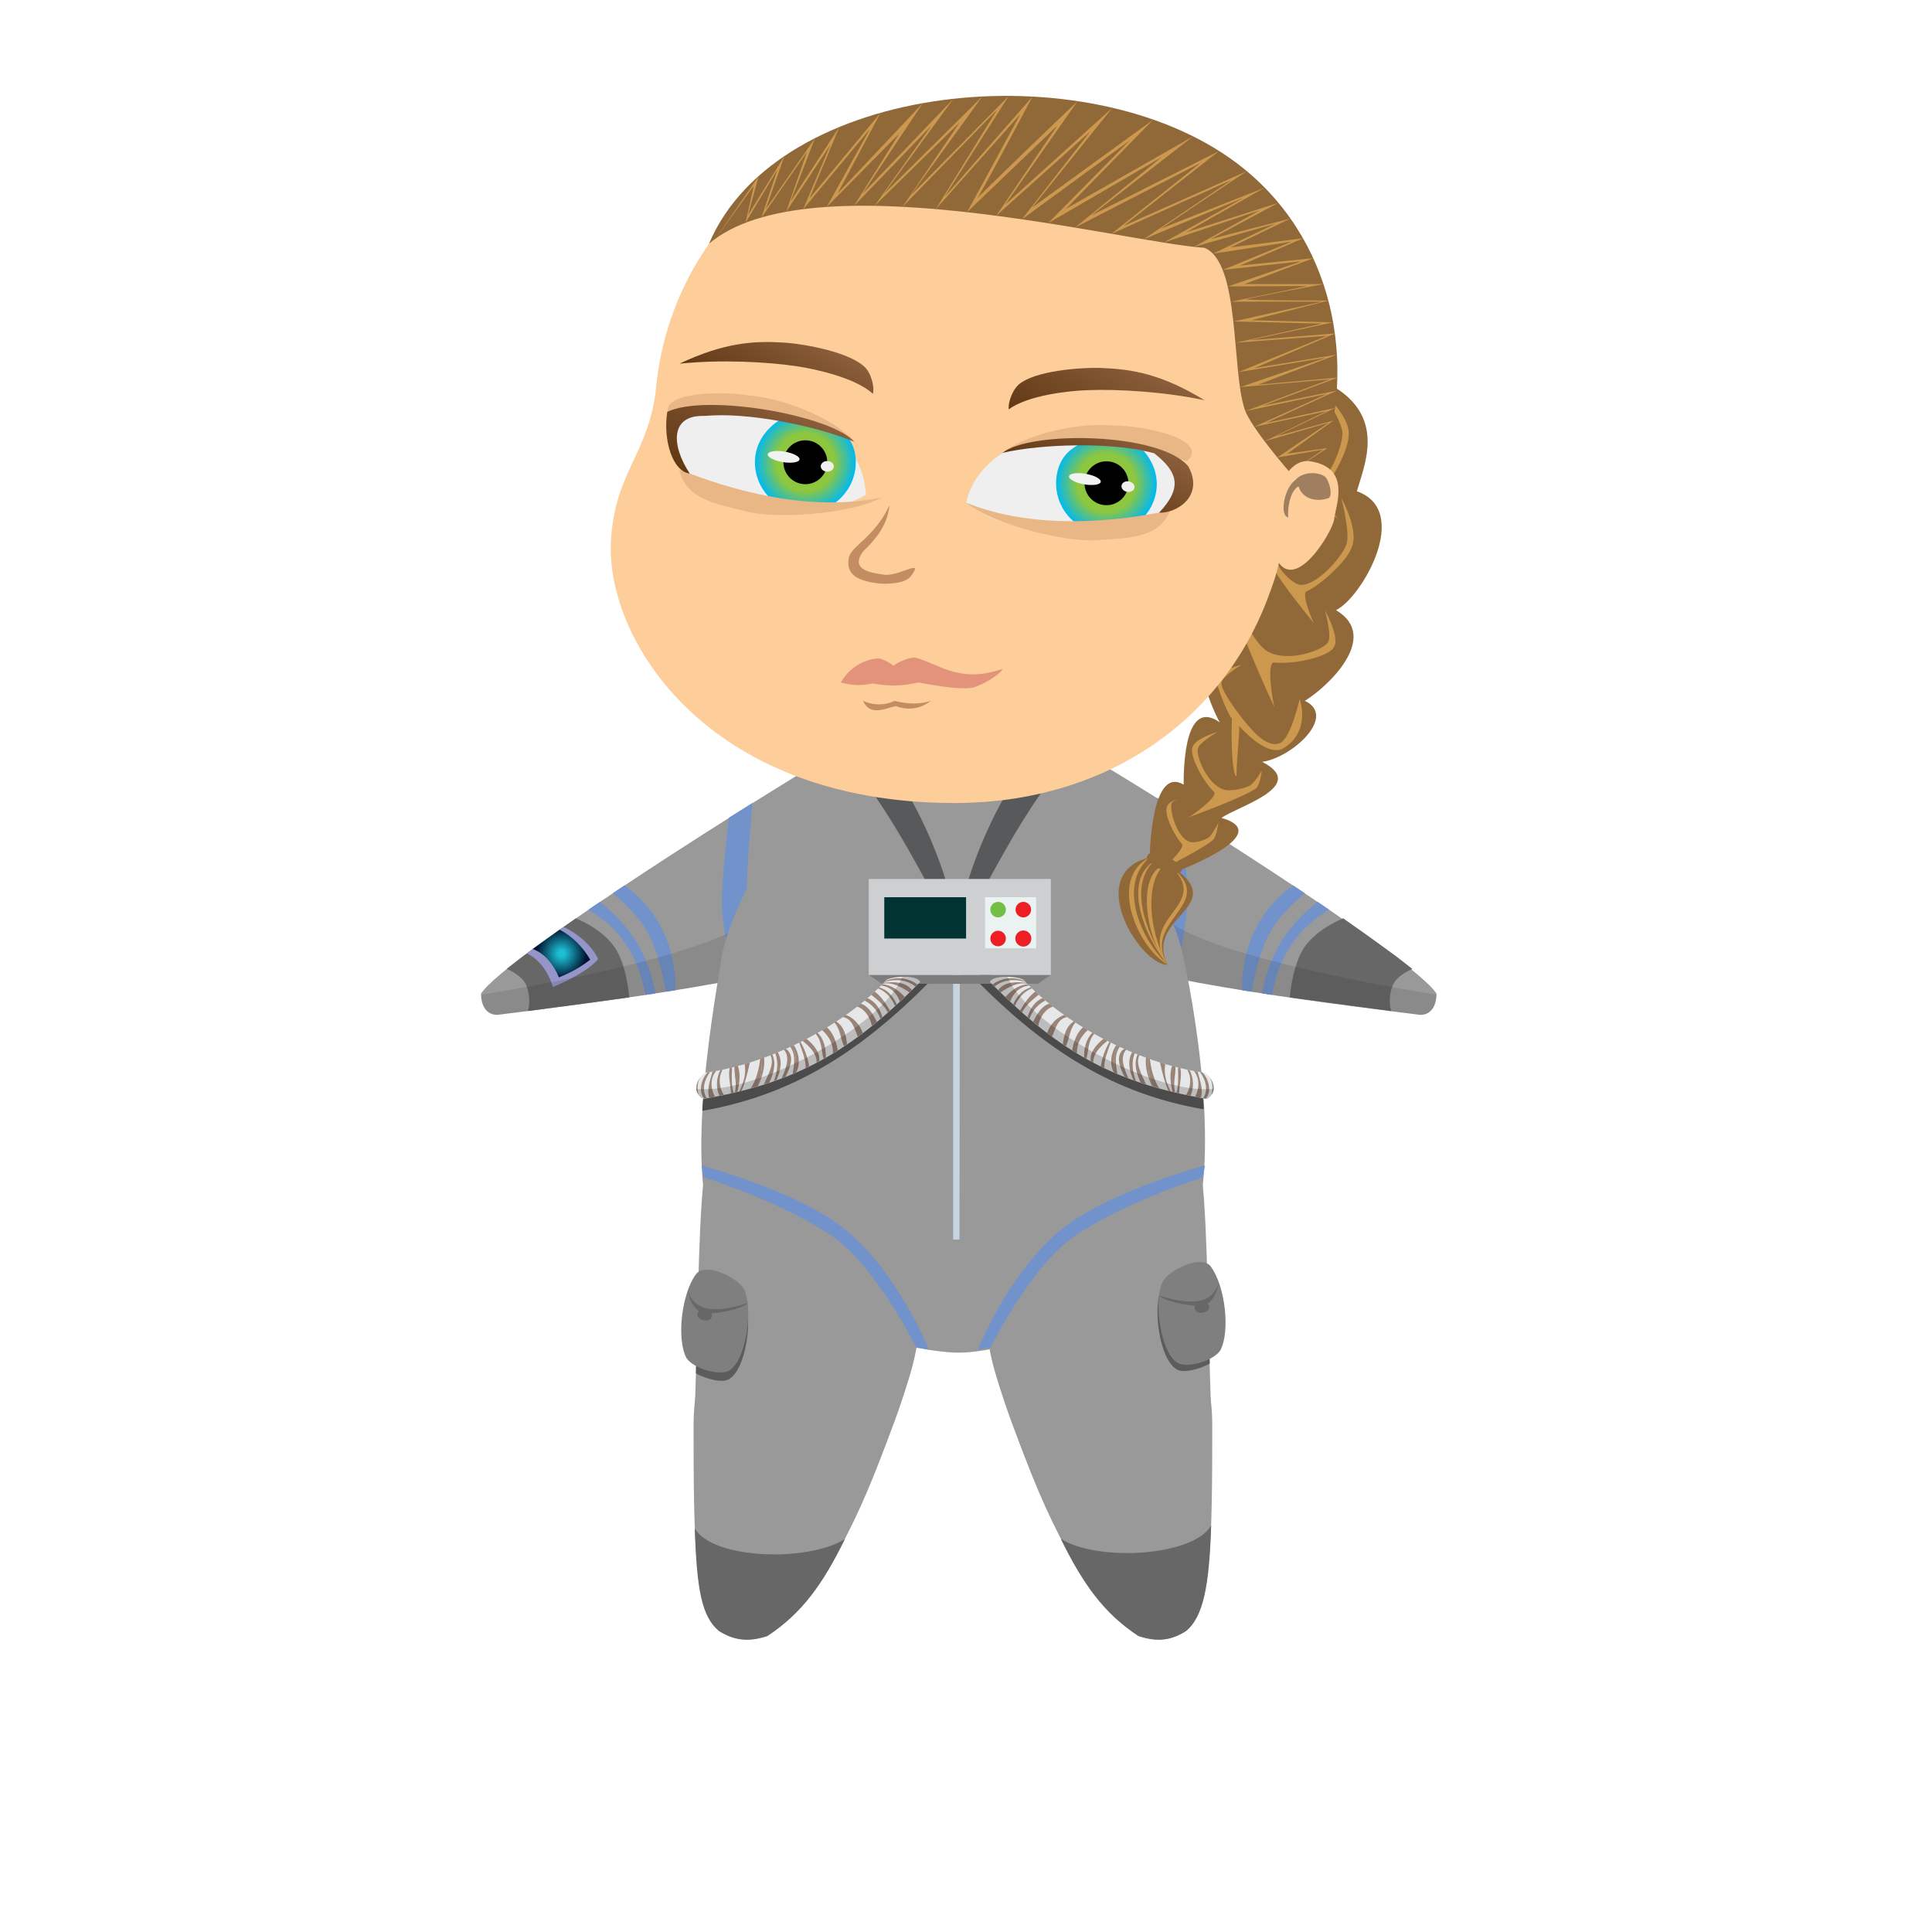 <?xml version="1.0" encoding="utf-8"?>
<!-- Generator: Adobe Illustrator 19.0.0, SVG Export Plug-In . SVG Version: 6.00 Build 0)  -->
<svg version="1.1" xmlns="http://www.w3.org/2000/svg" xmlns:xlink="http://www.w3.org/1999/xlink" x="0px" y="0px"
	 viewBox="0 0 1417.3 1417.3" style="enable-background:new 0 0 1417.3 1417.3;" xml:space="preserve">
<style type="text/css">
	.st0{fill:#999999;}
	.st1{fill:#666766;}
	.st2{opacity:0.4;}
	.st3{fill:#7F7F7F;}
	.st4{fill:#7292CB;}
	.st5{opacity:0.1;}
	.st6{fill:#9595C9;}
	.st7{fill:url(#XMLID_57_);}
	.st8{fill:#C6D4E2;}
	.st9{opacity:0.51;}
	.st10{fill:#58595B;}
	.st11{fill:#7D7C7C;}
	.st12{fill:#CDCFD0;}
	.st13{fill:#013333;}
	.st14{fill:#EBF2F2;}
	.st15{fill:#ED1F24;}
	.st16{fill:#71BF44;}
	.st17{fill:#E6E7E8;}
	.st18{fill:#9B8579;}
	.st19{opacity:0.18;}
	.st20{fill:#916939;}
	.st21{fill:#CB984D;}
	.st22{fill:#FDCD9A;}
	.st23{fill:#EFEFEF;}
	.st24{fill:url(#радужка_2_);}
	.st25{fill:#E9B685;}
	.st26{fill:#F1F2F2;}
	.st27{fill:url(#XMLID_58_);}
	.st28{fill:url(#радужка_3_);}
	.st29{fill:url(#XMLID_60_);}
	.st30{fill:#E2937A;}
	.st31{fill:#C38C62;}
	.st32{fill:url(#бровь_л_x5C__2_);}
	.st33{fill:url(#бровь_л_x5C__3_);}
	.st34{fill:#A07E60;}
</style>
<g id="прав_нога">
	<path id="п_низ_1_" class="st0" d="M747.7,1058c16.1,43.6,45.1,114.5,87.5,142.1c14.5,4.8,24.5,2.9,34.9-3.7
		c18.5-15.3,19.2-64.4,19.2-151.2C889.3,901.4,697.8,922.6,747.7,1058z"/>
	<path id="п_верх" class="st0" d="M756.3,1079.4c-12-29.2-17.9-45.1-25.4-69.6c-16.5-53.9-4.2-98.4,17-121.3
		c16.3-17.6,130.9-48.6,133.8-24.8c4.7,39,4.4,124.2,7.3,182.1C853.7,1094.5,800.6,1104,756.3,1079.4z"/>
	<path id="ботинок_п_1_" class="st1" d="M778.2,1128.9c15.9,32.5,31.5,54.8,57,71.3c14.5,4.8,24.5,2.9,34.9-3.7
		c12.8-10.6,17-33.2,18.4-77.5C875.9,1141.5,806.2,1146.1,778.2,1128.9z"/>
	<path id="тень_к" class="st2" d="M887.6,1000.3c-7.9,4.2-19.4,7.3-24.5,4.2c-12.8-7.8-17.4-45.2-11.3-58.9
		c3.6-8,23.8-15.6,34.1-13.4C886.5,954.5,887,978.2,887.6,1000.3z"/>
	<path id="карман_1_" class="st3" d="M852.6,940.9c4-9,29.4-21.3,35.8-11.5c10.3,14,14.3,47.2,6.8,61.3
		c-5.2,7.7-24.3,13.3-31.3,9.1C851,992,846.4,954.6,852.6,940.9z"/>
	<path id="стежка_к_1_" class="st1" d="M894.1,940.9c-5.8,20.4-30.3,13.6-43.9,9.4c3.5,4.1,20.2,7.5,26.3,7.4
		c-1.6,9.7,15.3,4.5,9.4-1.3C889.5,953.9,893.2,947.9,894.1,940.9z"/>
</g>
<g id="лев_нога">
	<path id="л_низ_1_" class="st0" d="M650.4,1058c-16.1,43.6-45.1,114.5-87.5,142.1c-14.5,4.8-24.5,2.9-34.9-3.7
		c-18.5-15.3-19.2-64.4-19.2-151.2C508.8,901.4,700.3,922.6,650.4,1058z"/>
	<path id="л_верх_1_" class="st0" d="M641.8,1079.4c12-29.2,17.9-45.1,25.4-69.6c16.5-53.9,4.2-98.4-17-121.3
		c-16.3-17.6-130.9-48.6-133.8-24.8c-4.7,39-4.4,124.2-7.3,182.1C542.4,1100.4,598.1,1105.3,641.8,1079.4z"/>
	<path id="ботинок_п" class="st1" d="M619.8,1129.1c-15.9,32.5-31.4,54.5-56.9,71.1c-14.5,4.8-25,2.9-35.5-3.7
		c-12.8-10.6-16.3-31-17.7-75.3C522.3,1143.7,591.8,1146.3,619.8,1129.1z"/>
	<path id="тень_к_1_" class="st2" d="M510.4,1007.5c7.9,4.2,19.4,7.3,24.5,4.2c12.8-7.8,17.4-45.2,11.3-58.9
		c-3.6-8-23.8-15.6-34.1-13.4C511.5,961.7,511,985.4,510.4,1007.5z"/>
	<path id="карман" class="st3" d="M546.2,946.5c-4-9-29.4-21.3-35.8-11.5c-10.3,14-14.3,47.2-6.8,61.3
		c5.2,7.7,24.3,13.3,31.3,9.1C547.7,997.7,552.3,960.2,546.2,946.5z"/>
	<path id="стежка_к" class="st1" d="M504.6,946.5c5.8,20.4,30.3,13.6,43.9,9.4c-3.5,4.1-20.2,7.5-26.3,7.4
		c1.6,9.7-15.3,4.5-9.4-1.3C509.2,959.5,505.5,953.5,504.6,946.5z"/>
</g>
<g id="прав_рука">
	<path id="XMLID_11_" class="st0" d="M800.4,556c29.3,16.7,235.4,144.9,253.4,172.9c0,8.7-3.8,15.6-11.9,15.6
		c-43.8-5.6-203.2-24.2-251.7-46.6C758,683,769.1,572.9,800.4,556z"/>
	<path id="XMLID_15_" class="st4" d="M866,596.1c0,0,5.8,48.8,5.2,65.1c-0.5,13.6-8,54-8,54l-17.3-3.5c0,0,6.5-46,6.9-61.5
		c0.4-16.3-4.1-65-4.1-65L866,596.1z"/>
	<path id="XMLID_16_" class="st1" d="M1036.1,710.8c0,0-11.4,4.4-14.5,12.3c-4,10.3-1,18.6-1,18.6l-74.4-10c0,0,1.5-20.6,8.9-33.9
		c8.8-15.9,30.3-24.1,30.3-24.1c1.5,1,24.8,17.4,39.8,28.6L1036.1,710.8z"/>
	<path id="XMLID_19_" class="st4" d="M948.6,649.5c2.9,1.9,5.7,3.8,8.5,5.7c-23,20.4-31.3,31.6-39,72.3c-2.3-0.4-4.7-0.7-7-1.1
		C911.1,694.5,923.3,668,948.6,649.5z"/>
	<path id="XMLID_18_" class="st4" d="M966.6,661.6c2.9,1.9,5.7,3.9,8.5,5.8c-21.8,12.6-36.5,32.2-41.9,62.5
		c-2.4-0.4-4.9-0.7-7.3-1.1C930.6,702,943.1,680,966.6,661.6z"/>
	<path id="XMLID_20_" class="st5" d="M868.9,682.8c43.5,22.2,148.5,41.3,184.9,46.9c-0.2,8.3-4,14.8-11.8,14.8
		c-43.8-5.6-203.2-24.2-251.7-46.6c-21-9.7-23.6-59.6-14.3-98C784.2,608.5,823.4,659.5,868.9,682.8z"/>
</g>
<g id="лев_рука">
	<path id="XMLID_46_" class="st0" d="M606.3,556c-29.3,16.7-235.4,144.9-253.4,172.9c0,8.7,3.8,15.6,11.9,15.6
		c43.8-5.6,203.2-24.2,251.6-46.6C648.7,683,637.6,572.9,606.3,556z"/>
	<path id="XMLID_45_" class="st4" d="M534.7,599.9c0,0-5.8,48.8-5.2,65.1c0.5,13.6,8,54,8,54l17.3-3.5c0,0-6.5-46-6.9-61.5
		c-0.4-16.3,4.1-65,4.1-65L534.7,599.9z"/>
	<path id="XMLID_44_" class="st4" d="M458.1,649.5c-2.9,1.9-5.7,3.8-8.5,5.7c23,20.4,31.3,31.6,39,72.3c2.3-0.4,4.7-0.7,7-1.1
		C495.6,694.4,483.4,667.9,458.1,649.5z"/>
	<path id="XMLID_43_" class="st4" d="M440.1,661.6c-2.9,1.9-5.7,3.9-8.5,5.8c21.8,12.6,36.5,32.2,41.9,62.5c2.4-0.4,4.9-0.7,7.3-1.1
		C476.1,702,463.6,680,440.1,661.6z"/>
	<path id="XMLID_42_" class="st1" d="M371.7,710.8c0,0,11.4,4.4,14.5,12.3c4,10.3,1,18.6,1,18.6l74.4-10c0,0-1.5-20.6-8.9-33.9
		c-8.8-15.9-30.3-24.1-30.3-24.1c-1.5,1-24.8,17.4-39.8,28.6L371.7,710.8z"/>
	<path id="XMLID_41_" class="st6" d="M438.8,703.7c-4.1-9.6-14.9-18.9-25.4-23.7c-7.4,5.2-18,12.9-27,19.4
		c14.6,6.7,19.2,24.6,19.2,24.6S428.7,715.1,438.8,703.7z"/>
	<radialGradient id="XMLID_57_" cx="411.922" cy="699.478" r="19.382" gradientUnits="userSpaceOnUse">
		<stop  offset="0.118" style="stop-color:#1DBFD3"/>
		<stop  offset="0.941" style="stop-color:#001331"/>
	</radialGradient>
	<path id="XMLID_23_" class="st7" d="M410,717c8.8-3.5,15.9-7.5,23-13c-5.5-9.4-13.2-17.1-22.4-22c-5.4,3.9-13.4,9.6-19.8,14.2
		C399.9,699.4,406.5,708.3,410,717z"/>
	<path id="XMLID_40_" class="st5" d="M537.8,682.8c-43.5,22.2-148.5,41.3-184.9,46.9c0.2,8.3,4,14.8,11.8,14.8
		c43.8-5.6,203.2-24.2,251.7-46.6c21-9.7,23.6-59.6,14.3-98C622.5,608.5,583.4,659.5,537.8,682.8z"/>
</g>
<g id="тело_1_">
	<path id="XMLID_14_" class="st0" d="M867.9,700.9c-8-36.4-52.1-122-79.3-154.2c-30.9-36.6-141.1-39.7-172.2-3.2
		c-34.5,40.5-81,122-86.8,157.5c-8.8,53.6-29.1,171.3,0,217.1c16.6,38.6,131.7,74.2,173.7,74.2c43.4,0,141.8-38.9,164.7-74.2
		C897.4,872.4,879.5,753.9,867.9,700.9z"/>
	<path id="XMLID_3_" class="st4" d="M514.7,855c0,0,62.9,16.7,99.1,42.2c42.6,30.1,67.6,92.9,67.6,92.9l-9.4-1.7
		c0,0-29.9-61.2-63.7-83.1c-38.6-25.1-91.9-41.6-91.9-41.6L514.7,855z"/>
	<path id="XMLID_12_" class="st4" d="M884,855c0,0-62.9,16.7-99.1,42.2c-42.6,30.1-67.6,92.9-67.6,92.9l9.4-1.7
		c0,0,29.9-61.2,63.7-83.1c38.6-25.1,91.9-41.6,91.9-41.6L884,855z"/>
</g>
<g id="блок">
	<polygon id="XMLID_50_" class="st8" points="699.2,708.7 704.1,708.7 703.9,909.3 699.2,909.3 	"/>
	<path id="тень" class="st9" d="M734.5,717.9c-5.1-3.2-17.1-5.1-19.4,0c52.8,53.7,102.9,84.6,167.9,95.9
		c0.1-12.3-2.9-14.2-3.2-18.2C830.1,788.8,762.7,749,734.5,717.9z"/>
	<path id="тень_1_" class="st9" d="M663.7,719c5.1-3.2,17.1-5.1,19.4,0c-52.8,53.7-102.9,84.6-167.9,95.9
		c-0.1-12.3,2.9-14.2,3.2-18.2C568.1,789.8,635.5,750,663.7,719z"/>
	<path id="XMLID_13_" class="st10" d="M625.6,535.2c45.5,28.9,80,132.6,73.6,144.8c-11.5-12-46.3-94.1-87-131.5
		C610.8,535.1,618,529.6,625.6,535.2z"/>
	<path id="XMLID_10_" class="st10" d="M778.5,535.2c-45.5,28.9-80,132.6-73.6,144.8c11.5-12,46.3-94.1,87-131.5
		C793.2,535.1,786.1,529.6,778.5,535.2z"/>
	<polygon id="XMLID_17_" class="st11" points="637.3,715.2 770.9,715.2 761.4,721.7 646.9,721.7 	"/>
	<rect id="XMLID_24_" x="637.3" y="644.8" class="st12" width="133.6" height="70.4"/>
	<rect id="XMLID_21_" x="648.7" y="658.2" class="st13" width="60" height="30.3"/>
	<rect id="XMLID_22_" x="722.6" y="658.2" class="st14" width="37.5" height="37.5"/>
	<circle id="XMLID_38_" class="st15" cx="750.7" cy="667.3" r="5.7"/>
	<circle id="XMLID_39_" class="st16" cx="732.2" cy="667.3" r="5.7"/>
	<circle id="XMLID_47_" class="st15" cx="750.7" cy="688.5" r="5.9"/>
	<circle id="XMLID_48_" class="st15" cx="732.2" cy="688.5" r="5.7"/>
</g>
<g id="лев_труба">
	<path id="база_2_" class="st17" d="M650.1,719c5.1-3.2,22.7-3.8,24.9,1.3c-52.8,53.7-94.2,74.6-159.3,85.9
		c-8-5.2-5.5-14.2,1.8-19.3C567.2,780.1,621.9,750,650.1,719z"/>
	<path id="_x32_6" class="st18" d="M513.8,790.4c-3.2,3.9-4.1,8.8-1.4,12.7C511.3,798.6,511.4,794,513.8,790.4z"/>
	<path id="_x32_5" class="st18" d="M520.9,786.4c-0.5,0.1-1.1,0.2-1.6,0.2c-4.8,4.7-7.3,14-2.6,19.4c0.6-0.1,1.2-0.2,1.9-0.3
		C514.6,800.1,516.5,792.2,520.9,786.4z"/>
	<path id="_x32_4" class="st18" d="M525.4,785.6c-0.9,0.2-1.8,0.3-2.7,0.5c-1.7,6.4-4.4,12.8-2.4,19.3c1.4-0.3,2.8-0.5,4.2-0.8
		C521.2,798.5,520.8,791,525.4,785.6z"/>
	<path id="_x32_3" class="st18" d="M530.1,784.7c-0.6,0.1-1.1,0.2-1.7,0.3c-3,6-3.3,13.3-0.6,18.9c1.1-0.2,2.1-0.4,3.2-0.6
		C527.4,797.5,526.9,790.4,530.1,784.7z"/>
	<path id="_x32_2" class="st18" d="M537,783.1c-0.6,0.1-1.1,0.3-1.7,0.4c-1.3,6.2,0.8,12.4,0.9,18.6c0.7-0.2,1.3-0.3,2-0.5
		C536.3,795.7,536.9,789.7,537,783.1z"/>
	<path id="_x32_1" class="st18" d="M541.3,781.9c-0.8,0.2-1.6,0.4-2.5,0.6c-0.3,6.5,2.1,12.4,0.2,18.8c0.7-0.2,1.3-0.3,2-0.5
		C542.5,794.6,543.4,788.3,541.3,781.9z"/>
	<path id="_x32_0" class="st18" d="M550.1,779.4c-1.3,0.4-2.5,0.8-3.8,1.2c1.2,7.4-0.9,14.1-4,20.1c0.5-0.1,1.1-0.3,1.6-0.4
		C546.9,793.6,548.6,786.5,550.1,779.4z"/>
	<path id="_x31_9" class="st18" d="M557.7,776.8c-1,7.8-2.8,15-6.9,21.6c1.4-0.4,2.8-0.8,4.1-1.2c3.8-5.6,4.1-13.9,4.1-20.9
		C558.6,776.5,558.1,776.7,557.7,776.8z"/>
	<path id="_x31_8" class="st18" d="M560.5,775.8c-0.5,0.2-1,0.4-1.5,0.5c0,7-0.3,15.3-4.1,20.9c0.4-0.1,0.7-0.2,1.1-0.3
		C559.1,790.3,561.3,783.1,560.5,775.8z"/>
	<path id="_x31_7" class="st18" d="M566.5,773.5c-0.4,0.2-0.9,0.4-1.3,0.5c3.2,6.5-1.8,14.4-4.9,21.6c1.3-0.4,2.7-0.9,4-1.3
		C567.4,787.7,569.7,780.1,566.5,773.5z"/>
	<path id="_x31_6" class="st18" d="M570.5,771.9c-0.6,0.2-1.2,0.5-1.8,0.7c2.7,6.9,1.4,14.3-1,20.5c0.6-0.2,1.3-0.4,1.9-0.7
		C572.7,785.7,574.2,778,570.5,771.9z"/>
	<path id="_x31_5" class="st18" d="M576.5,769.4c-0.5,0.2-1,0.4-1.5,0.6c5.2,5.8,1.2,14.5-1.6,21.1c0.9-0.4,1.9-0.7,2.8-1.1
		C579.7,783.3,583.3,774.1,576.5,769.4z"/>
	<path id="_x31_4.5" class="st18" d="M581.4,767.1c-0.6,0.3-1.1,0.5-1.7,0.8c4.4,5.9,2.9,13.2,1.8,20c0.7-0.3,1.3-0.6,2-0.8
		C584.7,780.2,583.8,774,581.4,767.1z"/>
	<path id="_x31_4" class="st18" d="M582.3,766.7c-0.3,0.1-0.6,0.3-0.9,0.4c2.5,6.9,3.3,13.1,2,19.9c0.2-0.1,0.5-0.2,0.7-0.3
		C587.3,780.5,586.3,772.6,582.3,766.7z"/>
	<path id="_x31_3" class="st18" d="M593.6,782.3c-1.1-6.6-3-12-6.4-18c-0.3,0.2-0.6,0.3-0.9,0.5c2.2,6.3,4.9,12.6,4.7,18.9
		C591.8,783.2,592.7,782.8,593.6,782.3z"/>
	<path id="_x31_2" class="st18" d="M591.6,762c-1,0.5-2,1-2.9,1.5c4.6,3.7,10.5,9.1,10.4,16c0.6-0.3,1.3-0.7,1.9-1
		C601.8,772.1,597.1,766.6,591.6,762z"/>
	<path id="_x31_1" class="st18" d="M599.7,757.6c-0.5,0.3-0.9,0.5-1.4,0.8c4.9,5.3,4,12.1,5.9,18.4c0.5-0.3,1.1-0.6,1.6-0.9
		C606,769.1,604.5,762.1,599.7,757.6z"/>
	<path id="_x31_0" class="st18" d="M614.6,770.6c-1.1-6.1-3.1-12.6-8-17c-1.1,0.7-2.3,1.4-3.5,2.1c5,4.4,8.4,10.4,7.9,17.1
		C612.3,772,613.4,771.3,614.6,770.6z"/>
	<path id="_x39_" class="st18" d="M613.4,749.3c-0.4,0.3-0.8,0.5-1.3,0.8c4.4,4.7,4.2,11.3,7.1,17.5c0.7-0.5,1.5-1,2.2-1.5
		C620.7,759.7,619.4,753.3,613.4,749.3z"/>
	<path id="_x38_" class="st18" d="M620.4,744.6c-0.7,0.5-1.4,1-2.2,1.5c7.1,1.1,8.6,8.7,11.1,14.5c1.2-0.9,2.4-1.8,3.6-2.7
		C631.2,752.1,626.1,746.3,620.4,744.6z"/>
	<path id="_x37_" class="st18" d="M631.4,736.3c-0.9,0.7-1.8,1.4-2.7,2.1c5.8,1.8,9.7,8,10.9,14.3c1.2-1,2.5-2,3.7-3.1
		C640.6,744.3,637.1,737.9,631.4,736.3z"/>
	<path id="_x36_" class="st18" d="M636.3,732.2c-0.7,0.6-1.4,1.2-2.1,1.8c5.6,2.7,9.8,7.8,11.7,13.5c0.5-0.4,1-0.9,1.5-1.3
		C645.5,740.1,642.5,734.9,636.3,732.2z"/>
	<path id="_x35_" class="st18" d="M641.6,727.4c-0.8,0.8-1.7,1.5-2.5,2.3c4.8,3.9,9.6,7.7,12.2,13.1c0.5-0.5,1.1-1,1.6-1.5
		C649.6,736.1,646.7,731.1,641.6,727.4z"/>
	<path id="_x34_" class="st18" d="M644.9,724.3c-0.3,0.3-0.5,0.5-0.8,0.8c5.6,1.9,10.3,7.4,12.5,13c0.4-0.4,0.9-0.8,1.3-1.2
		C655.2,731,651.5,726.2,644.9,724.3z"/>
	<path id="_x33_" class="st18" d="M647.2,722c-0.3,0.3-0.6,0.6-0.9,1c6.8,0.7,11.8,5.7,13.9,11.9c1.2-1.1,2.4-2.2,3.6-3.4
		C659.2,726.5,653.9,722.5,647.2,722z"/>
	<path id="_x32_" class="st18" d="M648.2,721c-0.2,0.2-0.4,0.4-0.6,0.7c6.8-1.6,13.9,2.5,19.7,6.4c0.6-0.6,1.2-1.2,1.7-1.7
		C664.5,720.1,655.6,720.1,648.2,721z"/>
	<path id="_x31_" class="st18" d="M649.2,719.9c-0.2,0.2-0.3,0.4-0.5,0.6c8-2.7,16.8-1.8,22.9,3.3c0.5-0.5,1-1,1.5-1.5
		C666.2,717,656.8,716.2,649.2,719.9z"/>
	<path id="тень_В" class="st19" d="M662,716.5c5.9-0.1,11.7,1,12.9,3.8c-52.8,53.7-94.2,74.6-159.3,85.9
		c-3.1-2-4.6-4.6-4.9-7.4C555,803.4,647.9,752,662,716.5z"/>
</g>
<g id="П_труба">
	<path id="база_1_" class="st17" d="M751.1,719c-5.1-3.2-22.7-3.8-24.9,1.3c52.8,53.7,94.2,74.6,159.3,85.9
		c8-5.2,5.5-14.2-1.8-19.3C834,780.1,779.3,750,751.1,719z"/>
	<path id="_x32_6_1_" class="st18" d="M887.4,790.4c3.2,3.9,4.1,8.8,1.4,12.7C889.8,798.6,889.7,794,887.4,790.4z"/>
	<path id="_x32_5_1_" class="st18" d="M880.3,786.4c0.5,0.1,1.1,0.2,1.6,0.2c4.8,4.7,7.3,14,2.6,19.4c-0.6-0.1-1.2-0.2-1.9-0.3
		C886.5,800.1,884.7,792.2,880.3,786.4z"/>
	<path id="_x32_4_1_" class="st18" d="M875.8,785.6c0.9,0.2,1.8,0.3,2.7,0.5c1.7,6.4,4.4,12.8,2.4,19.3c-1.4-0.3-2.8-0.5-4.2-0.8
		C879.9,798.5,880.3,791,875.8,785.6z"/>
	<path id="_x32_3_1_" class="st18" d="M871,784.7c0.6,0.1,1.1,0.2,1.7,0.3c3,6,3.3,13.3,0.6,18.9c-1.1-0.2-2.1-0.4-3.2-0.6
		C873.7,797.5,874.3,790.4,871,784.7z"/>
	<path id="_x32_2_1_" class="st18" d="M864.2,783.1c0.6,0.1,1.1,0.3,1.7,0.4c1.3,6.2-0.8,12.4-0.9,18.6c-0.7-0.2-1.3-0.3-2-0.5
		C864.8,795.7,864.2,789.7,864.2,783.1z"/>
	<path id="_x32_1_1_" class="st18" d="M859.8,781.9c0.8,0.2,1.6,0.4,2.5,0.6c0.3,6.5-2.1,12.4-0.2,18.8c-0.7-0.2-1.3-0.3-2-0.5
		C858.7,794.6,857.8,788.3,859.8,781.9z"/>
	<path id="_x32_0_1_" class="st18" d="M851,779.4c1.3,0.4,2.5,0.8,3.8,1.2c-1.2,7.4,0.9,14.1,4,20.1c-0.5-0.1-1.1-0.3-1.6-0.4
		C854.2,793.6,852.5,786.5,851,779.4z"/>
	<path id="_x31_9_1_" class="st18" d="M843.5,776.8c1,7.8,2.8,15,6.9,21.6c-1.4-0.4-2.8-0.8-4.1-1.2c-3.8-5.6-4.1-13.9-4.1-20.9
		C842.6,776.5,843,776.7,843.5,776.8z"/>
	<path id="_x31_8_1_" class="st18" d="M840.7,775.8c0.5,0.2,1,0.4,1.5,0.5c0,7,0.3,15.3,4.1,20.9c-0.4-0.1-0.7-0.2-1.1-0.3
		C842.1,790.3,839.9,783.1,840.7,775.8z"/>
	<path id="_x31_7_1_" class="st18" d="M834.6,773.5c0.4,0.2,0.9,0.4,1.3,0.5c-3.2,6.5,1.8,14.4,4.9,21.6c-1.3-0.4-2.7-0.9-4-1.3
		C833.8,787.7,831.4,780.1,834.6,773.5z"/>
	<path id="_x31_6_1_" class="st18" d="M830.6,771.9c0.6,0.2,1.2,0.5,1.8,0.7c-2.7,6.9-1.4,14.3,1,20.5c-0.6-0.2-1.3-0.4-1.9-0.7
		C828.4,785.7,826.9,778,830.6,771.9z"/>
	<path id="_x31_5_1_" class="st18" d="M824.7,769.4c0.5,0.2,1,0.4,1.5,0.6c-5.2,5.8-1.2,14.5,1.6,21.1c-0.9-0.4-1.9-0.7-2.8-1.1
		C821.4,783.3,817.9,774.1,824.7,769.4z"/>
	<path id="_x31_4.5_1_" class="st18" d="M819.8,767.1c0.6,0.3,1.1,0.5,1.7,0.8c-4.4,5.9-2.9,13.2-1.8,20c-0.7-0.3-1.3-0.6-2-0.8
		C816.4,780.2,817.3,774,819.8,767.1z"/>
	<path id="_x31_4_1_" class="st18" d="M818.9,766.7c0.3,0.1,0.6,0.3,0.9,0.4c-2.5,6.9-3.3,13.1-2,19.9c-0.2-0.1-0.5-0.2-0.7-0.3
		C813.9,780.5,814.8,772.6,818.9,766.7z"/>
	<path id="_x31_3_1_" class="st18" d="M807.5,782.3c1.1-6.6,3-12,6.4-18c0.3,0.2,0.6,0.3,0.9,0.5c-2.2,6.3-4.9,12.6-4.7,18.9
		C809.3,783.2,808.4,782.8,807.5,782.3z"/>
	<path id="_x31_2_1_" class="st18" d="M809.5,762c1,0.5,2,1,2.9,1.5c-4.6,3.7-10.5,9.1-10.4,16c-0.6-0.3-1.3-0.7-1.9-1
		C799.3,772.1,804,766.6,809.5,762z"/>
	<path id="_x31_1_1_" class="st18" d="M801.4,757.6c0.5,0.3,0.9,0.5,1.4,0.8c-4.9,5.3-4,12.1-5.9,18.4c-0.5-0.3-1.1-0.6-1.6-0.9
		C795.1,769.1,796.7,762.1,801.4,757.6z"/>
	<path id="_x31_0_1_" class="st18" d="M786.5,770.6c1.1-6.1,3.1-12.6,8-17c1.1,0.7,2.3,1.4,3.5,2.1c-5,4.4-8.4,10.4-7.9,17.1
		C788.9,772,787.7,771.3,786.5,770.6z"/>
	<path id="_x39__1_" class="st18" d="M787.7,749.3c0.4,0.3,0.8,0.5,1.3,0.8c-4.4,4.7-4.2,11.3-7.1,17.5c-0.7-0.5-1.5-1-2.2-1.5
		C780.5,759.7,781.7,753.3,787.7,749.3z"/>
	<path id="_x38__1_" class="st18" d="M780.7,744.6c0.7,0.5,1.4,1,2.2,1.5c-7.1,1.1-8.6,8.7-11.1,14.5c-1.2-0.9-2.4-1.8-3.6-2.7
		C769.9,752.1,775,746.3,780.7,744.6z"/>
	<path id="_x37__1_" class="st18" d="M769.8,736.3c0.9,0.7,1.8,1.4,2.7,2.1c-5.8,1.8-9.7,8-10.9,14.3c-1.2-1-2.5-2-3.7-3.1
		C760.5,744.3,764.1,737.9,769.8,736.3z"/>
	<path id="_x36__1_" class="st18" d="M764.8,732.2c0.7,0.6,1.4,1.2,2.1,1.8c-5.6,2.7-9.8,7.8-11.7,13.5c-0.5-0.4-1-0.9-1.5-1.3
		C755.7,740.1,758.7,734.9,764.8,732.2z"/>
	<path id="_x35__1_" class="st18" d="M759.5,727.4c0.8,0.8,1.7,1.5,2.5,2.3c-4.8,3.9-9.6,7.7-12.2,13.1c-0.5-0.5-1.1-1-1.6-1.5
		C751.6,736.1,754.5,731.1,759.5,727.4z"/>
	<path id="_x34__1_" class="st18" d="M756.2,724.3c0.3,0.3,0.5,0.5,0.8,0.8c-5.6,1.9-10.3,7.4-12.5,13c-0.4-0.4-0.9-0.8-1.3-1.2
		C745.9,731,749.7,726.2,756.2,724.3z"/>
	<path id="_x33__1_" class="st18" d="M754,722c0.3,0.3,0.6,0.6,0.9,1c-6.8,0.7-11.8,5.7-13.9,11.9c-1.2-1.1-2.4-2.2-3.6-3.4
		C742,726.5,747.2,722.5,754,722z"/>
	<path id="_x32__1_" class="st18" d="M753,721c0.2,0.2,0.4,0.4,0.6,0.7c-6.8-1.6-13.9,2.5-19.7,6.4c-0.6-0.6-1.2-1.2-1.7-1.7
		C736.6,720.1,745.6,720.1,753,721z"/>
	<path id="_x31__1_" class="st18" d="M751.9,719.9c0.2,0.2,0.3,0.4,0.5,0.6c-8-2.7-16.8-1.8-22.9,3.3c-0.5-0.5-1-1-1.5-1.5
		C735,717,744.3,716.2,751.9,719.9z"/>
	<path id="тень_В_1_" class="st19" d="M739.1,716.5c-5.9-0.1-11.7,1-12.9,3.8c52.8,53.7,94.2,74.6,159.3,85.9
		c3.1-2,4.6-4.6,4.9-7.4C846.2,803.4,753.2,752,739.1,716.5z"/>
</g>
<g id="голова">
	<g id="коса">
		<path id="XMLID_35_" class="st20" d="M980.8,285.1c35.3,23.2,19.8,56.8,14.6,75.3c40.6,14.3,3.3,78.3-15.3,87.2
			c33.6,20-7.6,57.4-22.9,66.5c24.1,11.4-9.7,41.9-31.3,44.8c34.7,17.7-18.5,32.8-29.8,41.1c42.4,12.2-37.4,41.1-37.4,41.1
			l-15.5-3.4c0,0-0.9-77.5,25.1-62.1c0-14.2,1.1-63.7,26.5-45.7c-5.8-10.3-31.2-66.5,10.1-56.5c-12.9-11.3-44.1-45.1,2.2-45.1
			C908.6,388,940.5,285.1,980.8,285.1z"/>
		<path id="_x36__2_" class="st21" d="M871.3,585.2c0,0-13.8,0.6-15.3,6.9c-2,6,5.4,20.6,11.1,27.2c2.6,3-14.5,18.8-15.1,18.5
			c0,0,32.6-16.2,38.2-22c2.3-2.4,3.6-12.3,3.6-12.3s-4.1,8.1-6.4,10.3c-2.5,2.3-11,5.1-14.9,3.7c-8.8-3.2-14.2-21.4-13.2-27.5
			C860,585.7,871.3,585.2,871.3,585.2z"/>
		<path id="_x35__2_" class="st21" d="M893.3,536.9c0,0-16.7,4.7-18.5,11.3c-2.4,6.3,8,25.4,15.8,32.7c3.7,3.4-18.6,19.4-19.4,19
			c0,0,43-15.7,50.2-21.6c3-2.5,4.3-13,4.3-13s-5.1,8.5-8.2,10.6c-3.3,2.3-14.5,5-19.8,3.3c-11.9-3.8-20.1-23.5-19-30
			C879.6,544.7,893.3,536.9,893.3,536.9z"/>
		<path id="_x34__2_" class="st21" d="M953.4,512.9c0,0,8.8,23.5-12,36.1c-10,5.5-24.7-8-32.4-16.4c0.6,5.7-1.9,23.3-1.9,36.8
			c-2.5,0.3-4.2-19.3-3.4-42.1c-4.2-5.6-12.8-28.2-11.7-30.8c1.9-4.7,18.6-8.7,18.6-8.7s-12.7,7.7-14.4,12.3
			c-1.7,4.6,10.1,20.4,13.1,24.3c6.9,8.9,19.3,25.1,29.7,20.7C946.9,541.8,953.4,512.9,953.4,512.9z"/>
		<path id="_x33__2_" class="st21" d="M972,447.8c0,0,11.1,19.8,6.6,26.8c-3.5,7.4-30.1,13-43.8,11.4c-6.4-0.8-0.5,33.4,0.6,33.9
			c0,0-25.1-53.7-26.4-65.4c-0.6-4.9,7.7-14.6,7.7-14.6s-3,11.7-2.1,16.4c0.9,5,8.8,17.8,15.1,21.5c14.3,8.3,39.4,0,44.3-6.3
			C977.5,467.2,972,447.8,972,447.8z"/>
		<path id="_x32__2_" class="st21" d="M984,365.4c0,0,12.6,22.4,8,35c-3.1,11-24,29.3-33.5,33.4c-4.2,1.8,5,23.7,5.7,23.7
			c0,0-25.6-30.8-30-41c-2-4.7-0.2-20.4-0.2-20.4s2.2,15.1,4.3,19.5c2.1,4.5,10.5,12.8,15.4,13.4c11.2,1.4,29.8-18.9,34-29.4
			C990.8,391.4,984,365.4,984,365.4z"/>
		<path id="_x31__3_" class="st21" d="M970.1,287.5c0,0,19.4,16.9,19.3,30.2c0.8,11.4-12.7,35.6-20.4,42.7
			c-3.4,3.1,12.6,20.6,13.3,20.4c0,0-34.5-20.4-42.1-28.5c-3.5-3.7-7.1-19.2-7.1-19.2s7.1,13.5,10.6,16.9c3.5,3.5,14.2,8.5,19,7.4
			c11-2.5,21.7-27.8,22.1-39.1C985.2,309.7,970.1,287.5,970.1,287.5z"/>
		<path id="XMLID_49_" class="st20" d="M843.1,629.1c-48.5,11.9-6.5,79.3,13.4,78.6c-17-34,42.1-42,7.7-68.8
			C860.4,635.6,849.5,634.3,843.1,629.1z"/>
		<path id="XMLID_51_" class="st21" d="M843.1,629.1c-30,15.7-9.1,65.3,13.4,78.6C835.4,687.5,820.6,648.8,843.1,629.1z"/>
		<path id="XMLID_52_" class="st21" d="M860.2,636.7c32.8,27-23,38.5-3.7,70.9C833.7,672.9,887.9,664.8,860.2,636.7z"/>
		<path id="XMLID_53_" class="st21" d="M846.9,631.6c-22.8,13.9-9.1,53,9.6,76.1C837.7,680.6,829.2,647,846.9,631.6z"/>
		<path id="XMLID_37_" class="st21" d="M854.1,634.5c-21.4,7.4-12.6,56.2,2.4,73.1C842.4,683.1,839.9,647,854.1,634.5z"/>
		<path id="XMLID_54_" class="st20" d="M843.4,626c-1,0.3-2.4,2.6-2,3.6c2.8,6,18.2,13.1,24.3,10.4c0.6-0.3,1.5-1.6,1.3-2.2
			C865.1,631.5,849.7,624.1,843.4,626z"/>
	</g>
	<path id="XMLID_59_" class="st22" d="M700.4,89c-131.4,0-209.3,95.9-219,194.4c-4.8,49.1-30.3,62.1-33.2,113.1
		c-4.2,72.2,69.9,192.6,252.2,192.6c108.4,0,194.4-58.3,229.1-148.9c4.4-11.6,6.6-17.5,9.3-30c0.1,0.2,0.3,0.4,0.4,0.5
		c3.8-22.5,1.9-45,6.9-67.6C945.2,202.4,886.8,89,700.4,89z"/>
	<g id="глаз_л">
		<path id="белок" class="st23" d="M635.2,363c-1.3-30.5-23.7-47-39.6-56.8c-21.6-13.4-70.6-26.2-97.8-8.9
			c-7.5,12.7,2.9,58.2,16.3,64.6C546.4,375.3,603.3,382,635.2,363z"/>
		<radialGradient id="радужка_2_" cx="590.801" cy="339.061" r="36.972" gradientUnits="userSpaceOnUse">
			<stop  offset="0.576" style="stop-color:#8DC63F"/>
			<stop  offset="1" style="stop-color:#00B9F2"/>
		</radialGradient>
		<path id="радужка" class="st24" d="M627.8,339c0,20.4-16.6,37-37,37c-20.4,0-37-16.6-37-37s18.7-36.9,39.1-36.9
			C609.7,310.1,627.8,317.1,627.8,339z"/>
		<path id="веко_в" class="st25" d="M492.4,306.6c4.6,0.4,109.3-12.9,138.3,21.5c-18.5-22.7-57.8-35.9-79.7-37.8
			C523.4,285.7,478.7,289.3,492.4,306.6z"/>
		<path id="XMLID_6_" class="st25" d="M498.4,344.4c38,15.4,95.8,31.6,148.4,20.5c-22.8,12.7-78.1,15.6-98,10.6
			C527.7,370.1,502.7,367,498.4,344.4z"/>
		<circle id="XMLID_5_" cx="590.8" cy="339.1" r="16.1"/>
		
			<ellipse id="XMLID_8_" transform="matrix(0.987 0.164 -0.164 0.987 62.553 -89.559)" class="st26" cx="574.7" cy="334.8" rx="11.8" ry="3.9"/>
		<ellipse id="XMLID_9_" class="st23" cx="606.9" cy="342.1" rx="4.8" ry="3.9"/>
		<linearGradient id="XMLID_58_" gradientUnits="userSpaceOnUse" x1="529.784" y1="362.142" x2="571.167" y2="290.465">
			<stop  offset="0" style="stop-color:#603913"/>
			<stop  offset="1" style="stop-color:#8B5E3C"/>
		</linearGradient>
		<path id="XMLID_26_" class="st27" d="M626.7,324.1c-16.8-19.4-108.3-35.6-137.2-22c-3.2,20.9,3.9,43.7,16.5,45.3
			c-14-21.3-14.2-43.3,11.1-42.3C547.7,302.1,598.7,312.3,626.7,324.1z"/>
	</g>
	<g id="глаз_п">
		<path id="белок_1_" class="st23" d="M708.7,368.8c7.1-29.8,34-42.2,52.7-49.1c25.5-9.4,80-13.4,105.7,8.4
			c5.6,13.9-13.9,56.9-29.3,60.8C800.8,396.5,739.1,393.1,708.7,368.8z"/>
		
			<radialGradient id="радужка_3_" cx="814.696" cy="354.794" r="36.972" gradientTransform="matrix(-0.985 -0.174 -0.174 0.985 1675.663 146.601)" gradientUnits="userSpaceOnUse">
			<stop  offset="0.576" style="stop-color:#8DC63F"/>
			<stop  offset="1" style="stop-color:#00B9F2"/>
		</radialGradient>
		<path id="радужка_1_" class="st28" d="M775.3,348.1c-3.5,20.1,9.9,39.3,30,42.8c20.1,3.5,39.3-9.9,42.8-30
			c3.5-20.1-12-39.6-32.1-43.2C798.2,322.7,779.1,326.5,775.3,348.1z"/>
		<circle id="XMLID_29_" cx="811.7" cy="354.5" r="16.1"/>
		
			<ellipse id="XMLID_27_" transform="matrix(-0.985 -0.174 0.174 -0.985 1580.507 852.93)" class="st23" cx="827.6" cy="357.3" rx="4.8" ry="3.9"/>
		
			<ellipse id="XMLID_28_" transform="matrix(-0.985 -0.174 0.174 -0.985 1518.639 836.352)" class="st26" cx="795.9" cy="351.7" rx="11.8" ry="3.9"/>
		<path id="веко_в_1_" class="st25" d="M870.8,338.3c-4.6-0.4-105.4-31.7-139.9-2.8c22.2-19.1,63.1-25.3,85.1-23.4
			C843.9,312.3,887.3,323.5,870.8,338.3z"/>
		<path id="XMLID_30_" class="st25" d="M858.4,374.4c-40.1,8.6-99.8,14.5-149.7-5.6c20.2,16.5,74.2,29,94.7,27.5
			C825,394.6,850.2,395.9,858.4,374.4z"/>
		<linearGradient id="XMLID_60_" gradientUnits="userSpaceOnUse" x1="793.886" y1="365.862" x2="824.53" y2="312.784">
			<stop  offset="0" style="stop-color:#603913"/>
			<stop  offset="1" style="stop-color:#8B5E3C"/>
		</linearGradient>
		<path id="XMLID_25_" class="st29" d="M735.5,332.2c19.9-16.2,115.4-15.3,136.3,10c11.8,21.9-8.8,34.5-21.5,33.9
			c17.5-18.5,13.7-30-3.6-43.6C817.1,324.2,765.1,325.4,735.5,332.2z"/>
	</g>
	<g id="губанос">
		<path id="XMLID_31_" class="st30" d="M616.8,500.7c8.6-15,23-17.4,26.2-17.6c4.8-0.7,12.4,5.2,12.4,5.2s8.4-5.9,15.8-5.9
			c17.2,4.3,32.3,19.4,64.2,8.3c-0.6,3.5-15.5,12.4-21.9,13.7c-9.8,1.9-29.1-1.9-39.7-3.7c-13.4,2.8-21.2,2.8-33.7,0.7
			C634.2,502.5,627.8,503.6,616.8,500.7z"/>
		<path id="нос" class="st31" d="M652.5,370.6c-11,24.1-28.7,29.9-29.9,39.1c-1.2,8.1,0.8,16.4,24.1,18.5c5.6,0.1,17,0,21.5-5.5
			c10.6-14-9.2,0.9-20.3-1.2c-5.2-1-25.9-2.3-14.6-17.1C641.6,396.2,651,386.2,652.5,370.6z"/>
		
			<linearGradient id="бровь_л_x5C__2_" gradientUnits="userSpaceOnUse" x1="556.412" y1="300.363" x2="589.719" y2="242.675">
			<stop  offset="0" style="stop-color:#603913"/>
			<stop  offset="1" style="stop-color:#8B5E3C"/>
		</linearGradient>
		<path id="бровь_л_x5C_" class="st32" d="M640.4,288.9c-12.6-11.6-41.5-18.1-56.3-20.3c-21.2-3.1-55.1-5-85.7-1.8
			c33.4-15.8,55.4-16.8,76.4-15.5c15.8,1,49.7,7.2,60.4,18.8C638.5,273.7,641.7,282.8,640.4,288.9z"/>
		
			<linearGradient id="бровь_л_x5C__3_" gradientUnits="userSpaceOnUse" x1="790.818" y1="329.688" x2="829.645" y2="262.436">
			<stop  offset="0" style="stop-color:#603913"/>
			<stop  offset="1" style="stop-color:#8B5E3C"/>
		</linearGradient>
		<path id="бровь_л_x5C__1_" class="st33" d="M740,300.3c13.8-10.2,43.2-13.6,58.2-14.1c21.4-0.8,55.3,1,85.4,7.4
			c-31.5-19.3-53.3-22.7-74.3-23.6c-15.8-0.7-50.2,1.8-62.1,12.2C743.5,285.4,739.4,294.1,740,300.3z"/>
		<path id="XMLID_33_" class="st31" d="M633.1,514.1c5.3,11.8,16.5,5.4,23.9,3.9c7,2.5,16.5,3.4,25.9-3.9c-12.6,4.4-26.6,0-26.6,0
			S646,520,633.1,514.1z"/>
	</g>
	<g id="волосы">
		<path id="XMLID_34_" class="st20" d="M520.1,178.8c73.4-62.4,302.7-1.1,363.4,3c26.5,10.5,19.8,89.6,29.6,118.5
			c4.5,13.5,33.1,46.2,33.1,46.2l3.4-2.3l4.1-1.9l3.8-0.8l4,0.5l3.9,2l2.6,2.5c28.8-79.1,10.9-173.1-61.1-227.1
			C796.8,36.9,570.6,59.6,520.1,178.8z"/>
		<path id="XMLID_36_" class="st21" d="M525,175.1l31.5-45.8l-7.7,28.4l26.6-43.1l-13.7,38.9l36.1-52L579.9,148l35.9-54.9l-22,52.5
			L646,82.7l-31.5,59.2l62.5-66.3l-44.2,66.5l66.7-69.7l-51.2,70l72.4-71.7l-52.7,72.7L740,70.4l-47.2,74.2l64.6-73.7
			c0,0-39.9,75.5-41.2,75.5c-1.3,0,74.3-72.2,74.3-72.2l-53.1,75.9l78.6-71l-58.7,73.1L846,87.8l-64.2,65.5l93.4-53.2l-74.5,57.9
			l93.6-47.2l-70,54.9l90.3-40.1l-62.7,42l75.8-29.9l-57.7,32.8l67.8-21.7l-49.4,26.5l58.3-15l-44.1,21.2l53.4-6.7l-46.3,20
			l53.8-5.4L913,208.4h58c0,0-56.4,10.4-56.4,11.2c0,0.8,60,0.9,60,0.9l-56.6,14.4l59.8,1.6l-61.1,13.1l62.7-5l-59,25.4l60.5-9.9
			l-58.1,22.1l58.5-5.2l-54.8,20.6l54.4-11.1l-52.2,23.8l50.9-11.1l-43.6,20.9l42.2-11.6l-33.8,24.3l29.4-4.1l-27.5,18l24.4-16.9
			l-33.7,5.8l37.7-25.5l-47,13.6l45.4-22.1l-53,11.5l53.5-24.2l-60,12.7l61.9-23.3l-65.8,5.7l63.3-21.7l-64.6,10.7l65.1-26.7
			l-67,5.1l63.4-14l-64.9-1.6l64.8-14.5l-66.7,0l56-11.5l-58.2,0.3l53.7-18.4L897,198l50.4-20.7l-57.6,8.8l46.1-22.1l-60,17.1
			l48.4-26.9L853.5,178l59.2-33.1l-73.9,30.7l64.7-43.6l-88.2,39.6l65.4-52.1L788.5,167l63.8-51.8l-83.5,48.6l59.9-60.7l-79,57.8
			l50.1-64.5l-69,61.9l44.8-66.1l-66.2,63.5l39.2-72.1l-62.1,69.8l44.9-72.8l-69.3,71.1l42-62l-62.5,61.3l41.8-59l-56.9,59
			l33.3-53.2l-53.3,54l31.7-57.2l-49,58.9l20.1-47.6l-32.6,49.5l15.3-44l-33.4,48.2l11.7-35.2l-23.4,39l6.1-27.2L525,175.1z"/>
	</g>
	<path id="XMLID_55_" class="st22" d="M935.5,408.3c13.4,29.9,42.2-18.4,43.2-27.3c1.1-10.1,13-37.8-17.4-42.6
		C938.2,334.9,927.2,384.6,935.5,408.3z"/>
	<path id="XMLID_56_" class="st34" d="M945,379.6c-6.7-1.7-2.7-21.9,5.1-27.3c5.7-6.9,18-6.1,22.1-2.4c2.9,2.6,5.7,13.4,2.5,15.5
		c-9.8,3.4-19.6,0-22.1-8.6C947.2,359.5,944.4,370.4,945,379.6z"/>
</g>
</svg>
